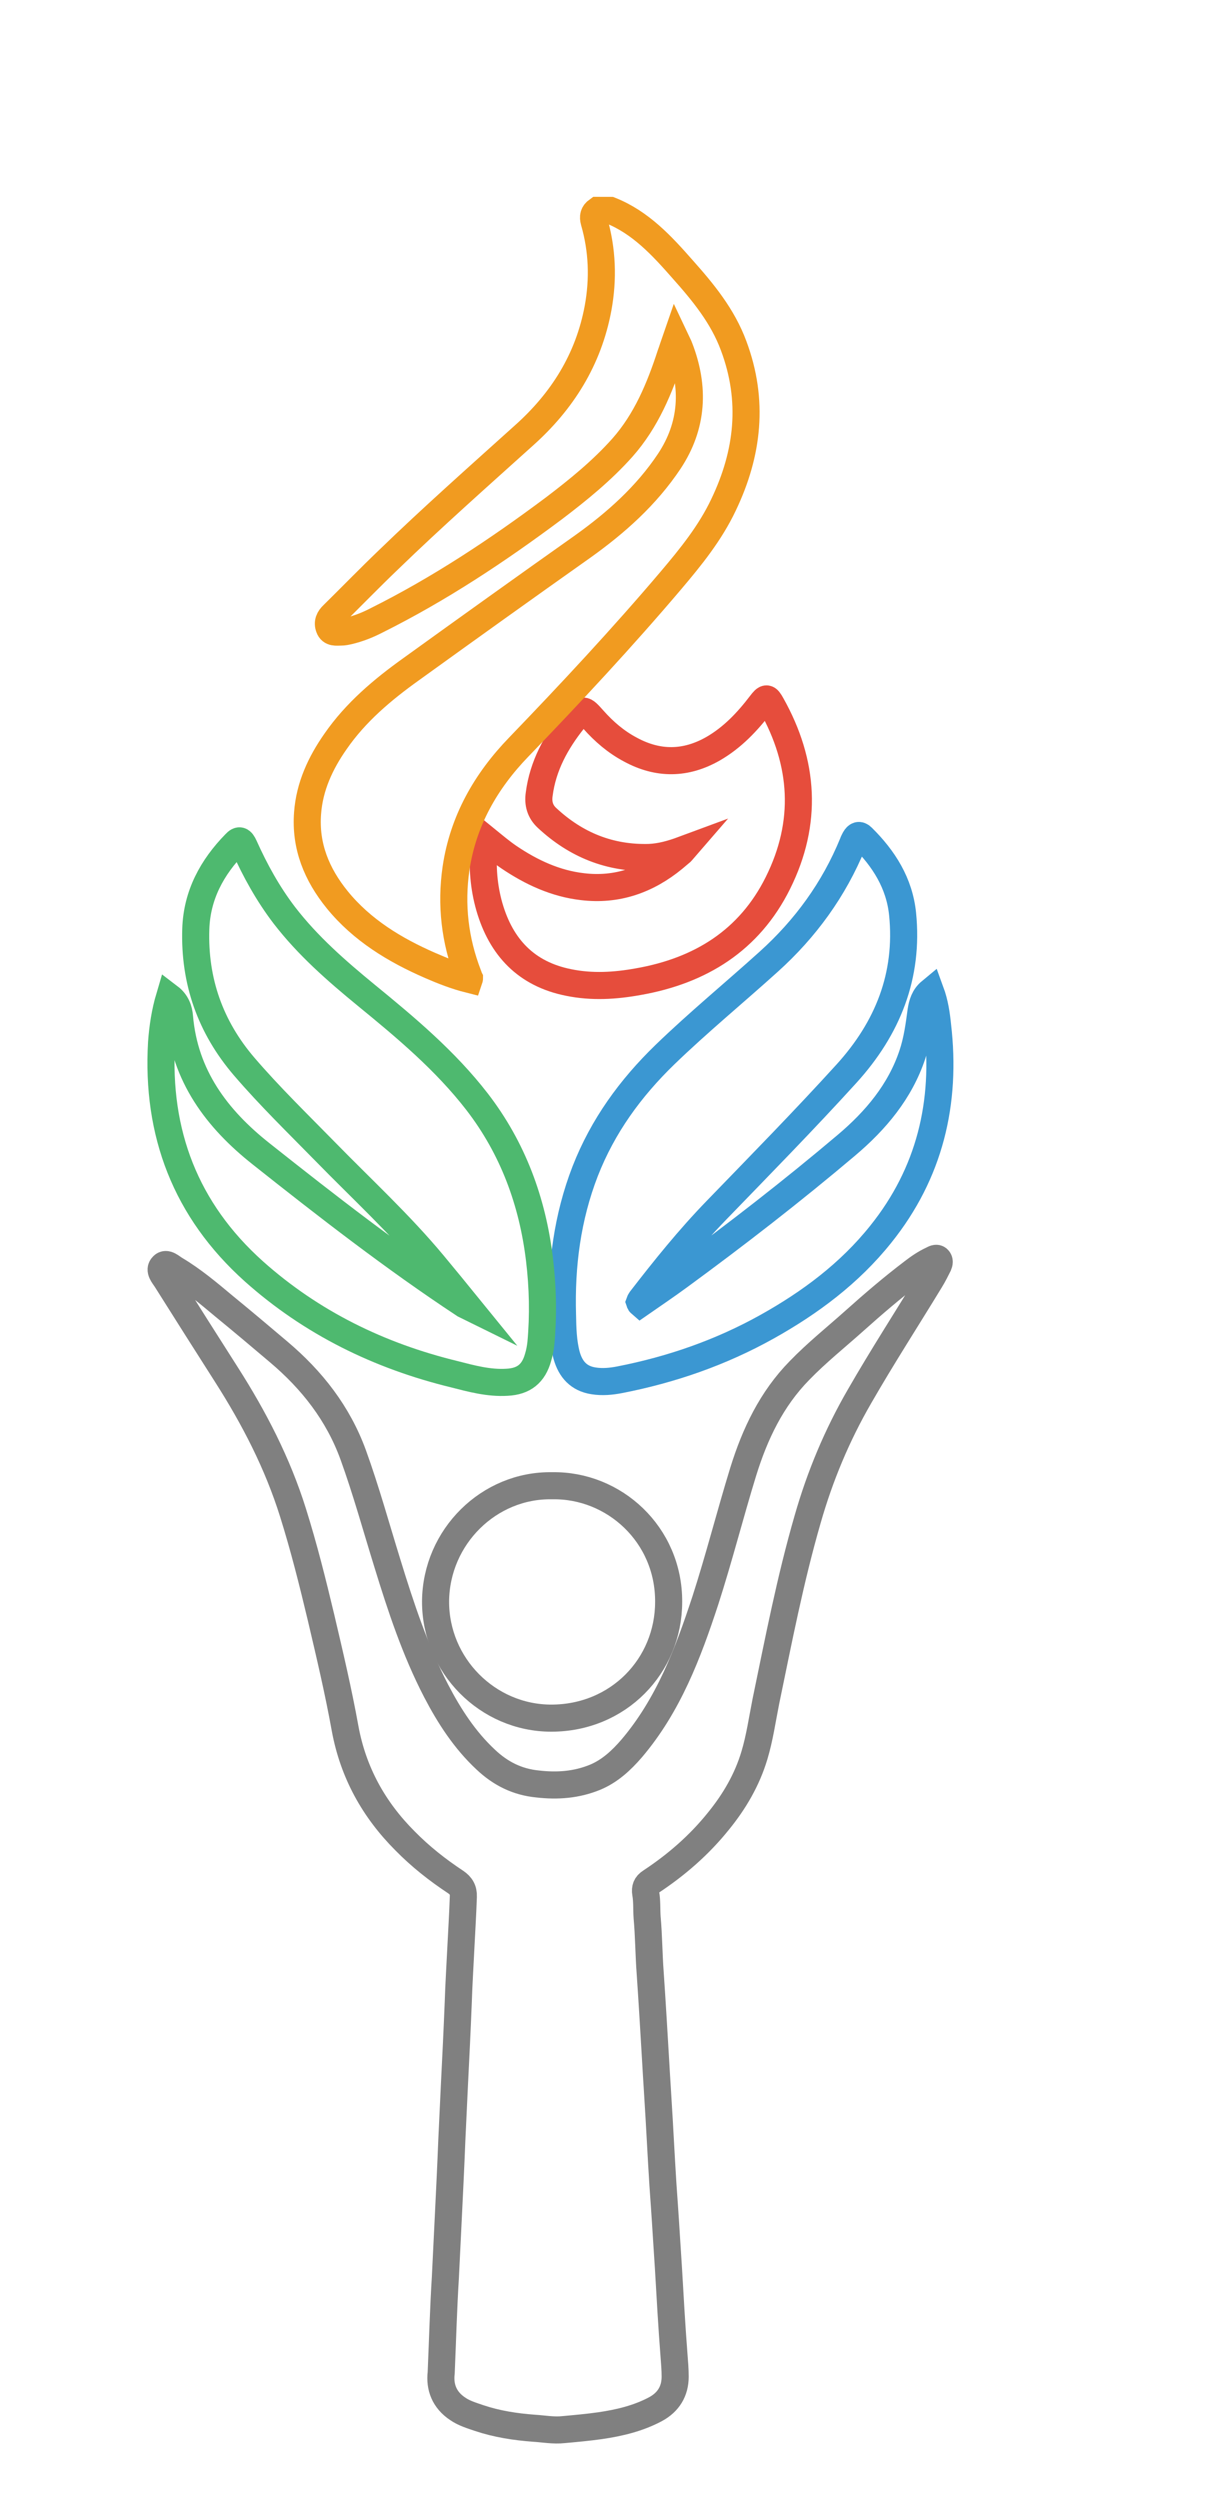 <?xml version="1.0" encoding="utf-8"?>
<!-- Generator: Adobe Illustrator 16.0.0, SVG Export Plug-In . SVG Version: 6.00 Build 0)  -->
<!DOCTYPE svg PUBLIC "-//W3C//DTD SVG 1.1//EN" "http://www.w3.org/Graphics/SVG/1.1/DTD/svg11.dtd">
<svg version="1.1" id="Layer_1" xmlns="http://www.w3.org/2000/svg" xmlns:xlink="http://www.w3.org/1999/xlink" x="0px" y="0px"
	 width="89px" height="184.5px" viewBox="100.5 65.5 89 184.5" enable-background="new 100.5 65.5 89 184.5" xml:space="preserve">
<path id="XMLID_13_" fill="none" stroke="#808080" stroke-width="2" stroke-miterlimit="10" d="M133.086,240.624
	c0.103-2.399,0.165-4.718,0.309-7.036c0.063-1.282,0.126-2.564,0.188-3.847c0.103-2.111,0.208-4.222,0.29-6.313
	c0.062-1.304,0.123-2.607,0.184-3.909c0.106-2.09,0.208-4.182,0.291-6.271c0.041-1.304,0.124-2.607,0.187-3.911
	c0.063-1.282,0.144-2.564,0.187-3.849c0.021-0.496-0.166-0.807-0.558-1.077c-1.346-0.888-2.608-1.881-3.746-3.04
	c-2.317-2.318-3.829-5.049-4.429-8.297c-0.496-2.751-1.137-5.463-1.778-8.192c-0.622-2.607-1.263-5.174-2.07-7.74
	c-1.139-3.642-2.875-6.992-4.926-10.201c-1.489-2.338-2.979-4.677-4.448-7.015c-0.185-0.289-0.559-0.683-0.248-0.993
	c0.27-0.291,0.641,0.104,0.932,0.27c1.282,0.765,2.442,1.738,3.579,2.69c1.365,1.116,2.69,2.233,4.035,3.372
	c2.481,2.091,4.408,4.553,5.523,7.614c0.952,2.629,1.697,5.339,2.525,8.008c0.993,3.229,2.047,6.416,3.601,9.413
	c0.972,1.864,2.109,3.622,3.661,5.069c1.098,1.036,2.338,1.657,3.851,1.801c1.447,0.166,2.854,0.063,4.22-0.495
	c1.097-0.456,1.944-1.243,2.71-2.13c2.71-3.189,4.159-7.017,5.442-10.926c1.015-3.146,1.821-6.332,2.795-9.498
	c0.867-2.794,2.088-5.36,4.157-7.47c1.283-1.325,2.711-2.462,4.076-3.684c1.387-1.242,2.793-2.442,4.263-3.559
	c0.455-0.353,0.931-0.683,1.47-0.931c0.124-0.063,0.289-0.165,0.414-0.063c0.145,0.124,0.103,0.311,0.04,0.456
	c-0.186,0.371-0.372,0.743-0.6,1.116c-1.738,2.855-3.56,5.67-5.236,8.586c-1.654,2.857-2.917,5.878-3.827,9.065
	c-1.282,4.428-2.151,8.938-3.082,13.427c-0.269,1.345-0.456,2.69-0.848,3.994c-0.538,1.799-1.471,3.394-2.65,4.843
	c-1.426,1.779-3.123,3.247-5.006,4.488c-0.333,0.208-0.436,0.476-0.372,0.849c0.103,0.578,0.063,1.18,0.103,1.778
	c0.124,1.366,0.124,2.731,0.227,4.1c0.145,2.108,0.269,4.241,0.395,6.352c0.082,1.488,0.187,2.979,0.27,4.468
	c0.124,2.151,0.228,4.305,0.392,6.458c0.104,1.488,0.187,2.979,0.289,4.468c0.125,2.173,0.249,4.344,0.415,6.497
	c0.041,0.518,0.084,1.034,0.084,1.552c0,1.075-0.499,1.884-1.449,2.4c-1.282,0.683-2.67,1.013-4.098,1.22
	c-0.89,0.126-1.778,0.206-2.688,0.289c-0.745,0.084-1.49-0.06-2.216-0.103c-1.365-0.103-2.71-0.309-4.014-0.745
	c-0.537-0.185-1.117-0.352-1.593-0.683C133.313,242.63,132.962,241.678,133.086,240.624z"/>
<path id="XMLID_9_" fill="none" stroke="#808080" stroke-width="2" stroke-miterlimit="10" d="M141.278,175.157
	c4.574-0.085,8.629,3.6,8.608,8.565c0,4.737-3.724,8.587-8.67,8.587c-4.697,0-8.567-3.891-8.546-8.63
	C132.713,178.921,136.624,175.072,141.278,175.157z"/>
<path id="XMLID_12_" fill="none" stroke="#3B97D2" stroke-width="2" stroke-miterlimit="10" d="M147.797,161.706
	c0.952-0.66,1.903-1.304,2.834-1.985c4.241-3.104,8.381-6.311,12.395-9.705c2.153-1.82,3.952-3.952,4.862-6.684
	c0.353-1.056,0.496-2.132,0.642-3.227c0.083-0.518,0.227-1.035,0.702-1.428c0.311,0.848,0.435,1.695,0.518,2.522
	c0.662,5.691-0.579,10.886-4.199,15.396c-2.298,2.877-5.215,5.05-8.4,6.827c-3.415,1.904-7.056,3.166-10.884,3.913
	c-0.644,0.124-1.282,0.184-1.926,0.081c-1.095-0.167-1.695-0.848-1.985-1.86c-0.27-0.995-0.29-2.01-0.31-3.022
	c-0.104-3.642,0.353-7.18,1.676-10.595c1.304-3.331,3.331-6.122,5.897-8.607c2.462-2.378,5.108-4.551,7.653-6.849
	c2.712-2.44,4.823-5.338,6.21-8.729c0.039-0.126,0.103-0.229,0.165-0.354c0.146-0.248,0.309-0.331,0.539-0.103
	c1.593,1.571,2.749,3.392,2.979,5.667c0.455,4.555-1.099,8.424-4.139,11.773c-3.125,3.437-6.395,6.767-9.62,10.098
	c-2.008,2.07-3.809,4.306-5.567,6.581c-0.041,0.063-0.082,0.124-0.104,0.186C147.756,161.665,147.775,161.687,147.797,161.706z"/>
<path id="XMLID_11_" fill="none" stroke="#4EB96F" stroke-width="2" stroke-miterlimit="10" d="M113.015,139.091
	c0.517,0.393,0.704,0.93,0.744,1.469c0.374,4.346,2.754,7.512,6.023,10.098c4.882,3.87,9.807,7.696,15.021,11.132
	c0.04,0.02,0.083,0.043,0.248,0.124c-0.909-1.117-1.717-2.11-2.547-3.104c-2.462-2.959-5.296-5.564-7.985-8.317
	c-2.028-2.069-4.096-4.077-5.98-6.27c-2.503-2.916-3.703-6.311-3.578-10.158c0.081-2.506,1.2-4.555,2.917-6.311
	c0.289-0.313,0.455-0.25,0.661,0.205c0.808,1.801,1.758,3.518,2.959,5.091c1.738,2.255,3.848,4.098,6.041,5.896
	c2.939,2.4,5.855,4.843,8.194,7.865c2.648,3.432,4.098,7.364,4.613,11.647c0.249,2.068,0.291,4.117,0.104,6.188
	c-0.041,0.352-0.104,0.702-0.206,1.032c-0.332,1.201-1.056,1.781-2.295,1.841c-1.347,0.083-2.629-0.27-3.913-0.598
	c-5.524-1.346-10.531-3.788-14.794-7.595c-5.028-4.511-7.201-10.2-6.808-16.884C112.517,141.326,112.683,140.209,113.015,139.091z"
	/>
<path id="XMLID_10_" fill="none" stroke="#E64D3C" stroke-width="2" stroke-miterlimit="10" d="M136.417,127.463
	c0.559,0.454,1.096,0.91,1.676,1.304c1.655,1.117,3.434,1.943,5.42,2.173c2.544,0.309,4.78-0.476,6.746-2.09
	c0.164-0.146,0.353-0.29,0.516-0.435c0.043-0.021,0.063-0.063,0.188-0.207c-0.891,0.33-1.677,0.539-2.503,0.578
	c-2.919,0.083-5.422-0.93-7.555-2.916c-0.518-0.476-0.681-1.076-0.579-1.76c0.27-2.09,1.243-3.849,2.525-5.463
	c0.724-0.889,0.724-0.869,1.469-0.04c0.786,0.887,1.676,1.654,2.731,2.212c2.049,1.117,4.098,1.097,6.124-0.063
	c1.429-0.826,2.524-1.986,3.518-3.288c0.394-0.519,0.476-0.519,0.786,0.04c2.421,4.305,2.692,8.713,0.477,13.161
	c-2.11,4.242-5.73,6.478-10.305,7.282c-1.717,0.313-3.436,0.415-5.152,0.063c-3.122-0.621-4.986-2.586-5.855-5.587
	c-0.413-1.448-0.539-2.957-0.394-4.469c0.021-0.103,0.021-0.229,0.063-0.331C136.335,127.567,136.374,127.544,136.417,127.463z"/>
<path id="XMLID_14_" fill="none" stroke="#F19B20" stroke-width="2" stroke-miterlimit="10" d="M145.583,81.031
	c2.233,0.891,3.807,2.607,5.337,4.346c1.512,1.697,2.959,3.455,3.768,5.649c1.51,4.034,1.075,7.923-0.747,11.73
	c-0.991,2.09-2.419,3.85-3.89,5.586c-3.601,4.242-7.386,8.298-11.234,12.292c-2.442,2.523-4.118,5.461-4.635,8.959
	c-0.392,2.689-0.083,5.317,0.891,7.842c0.039,0.083,0.061,0.186,0.103,0.27c0,0.02,0,0.02-0.021,0.082
	c-0.992-0.249-1.946-0.621-2.896-1.036c-2.607-1.137-5.029-2.607-6.849-4.841c-1.512-1.862-2.379-3.952-2.193-6.394
	c0.144-1.966,0.95-3.704,2.067-5.297c1.49-2.151,3.457-3.807,5.567-5.317c4.222-3.042,8.44-6.063,12.684-9.063
	c2.462-1.758,4.695-3.744,6.393-6.289c1.758-2.65,1.884-5.464,0.767-8.361c-0.063-0.187-0.165-0.352-0.291-0.62
	c-0.144,0.413-0.246,0.765-0.371,1.097c-0.809,2.482-1.802,4.883-3.56,6.869c-1.51,1.695-3.269,3.123-5.069,4.489
	c-4.157,3.105-8.464,5.958-13.118,8.277c-0.643,0.331-1.323,0.6-2.027,0.765c-0.187,0.043-0.374,0.083-0.58,0.083
	c-0.331,0-0.724,0.083-0.869-0.329c-0.144-0.375,0-0.684,0.291-0.953c1.367-1.345,2.711-2.731,4.096-4.055
	c3.249-3.146,6.643-6.146,9.994-9.166c2.833-2.525,4.78-5.608,5.483-9.415c0.393-2.151,0.312-4.285-0.289-6.374
	c-0.104-0.373-0.043-0.621,0.248-0.828C144.941,81.031,145.251,81.031,145.583,81.031z"/>
</svg>
